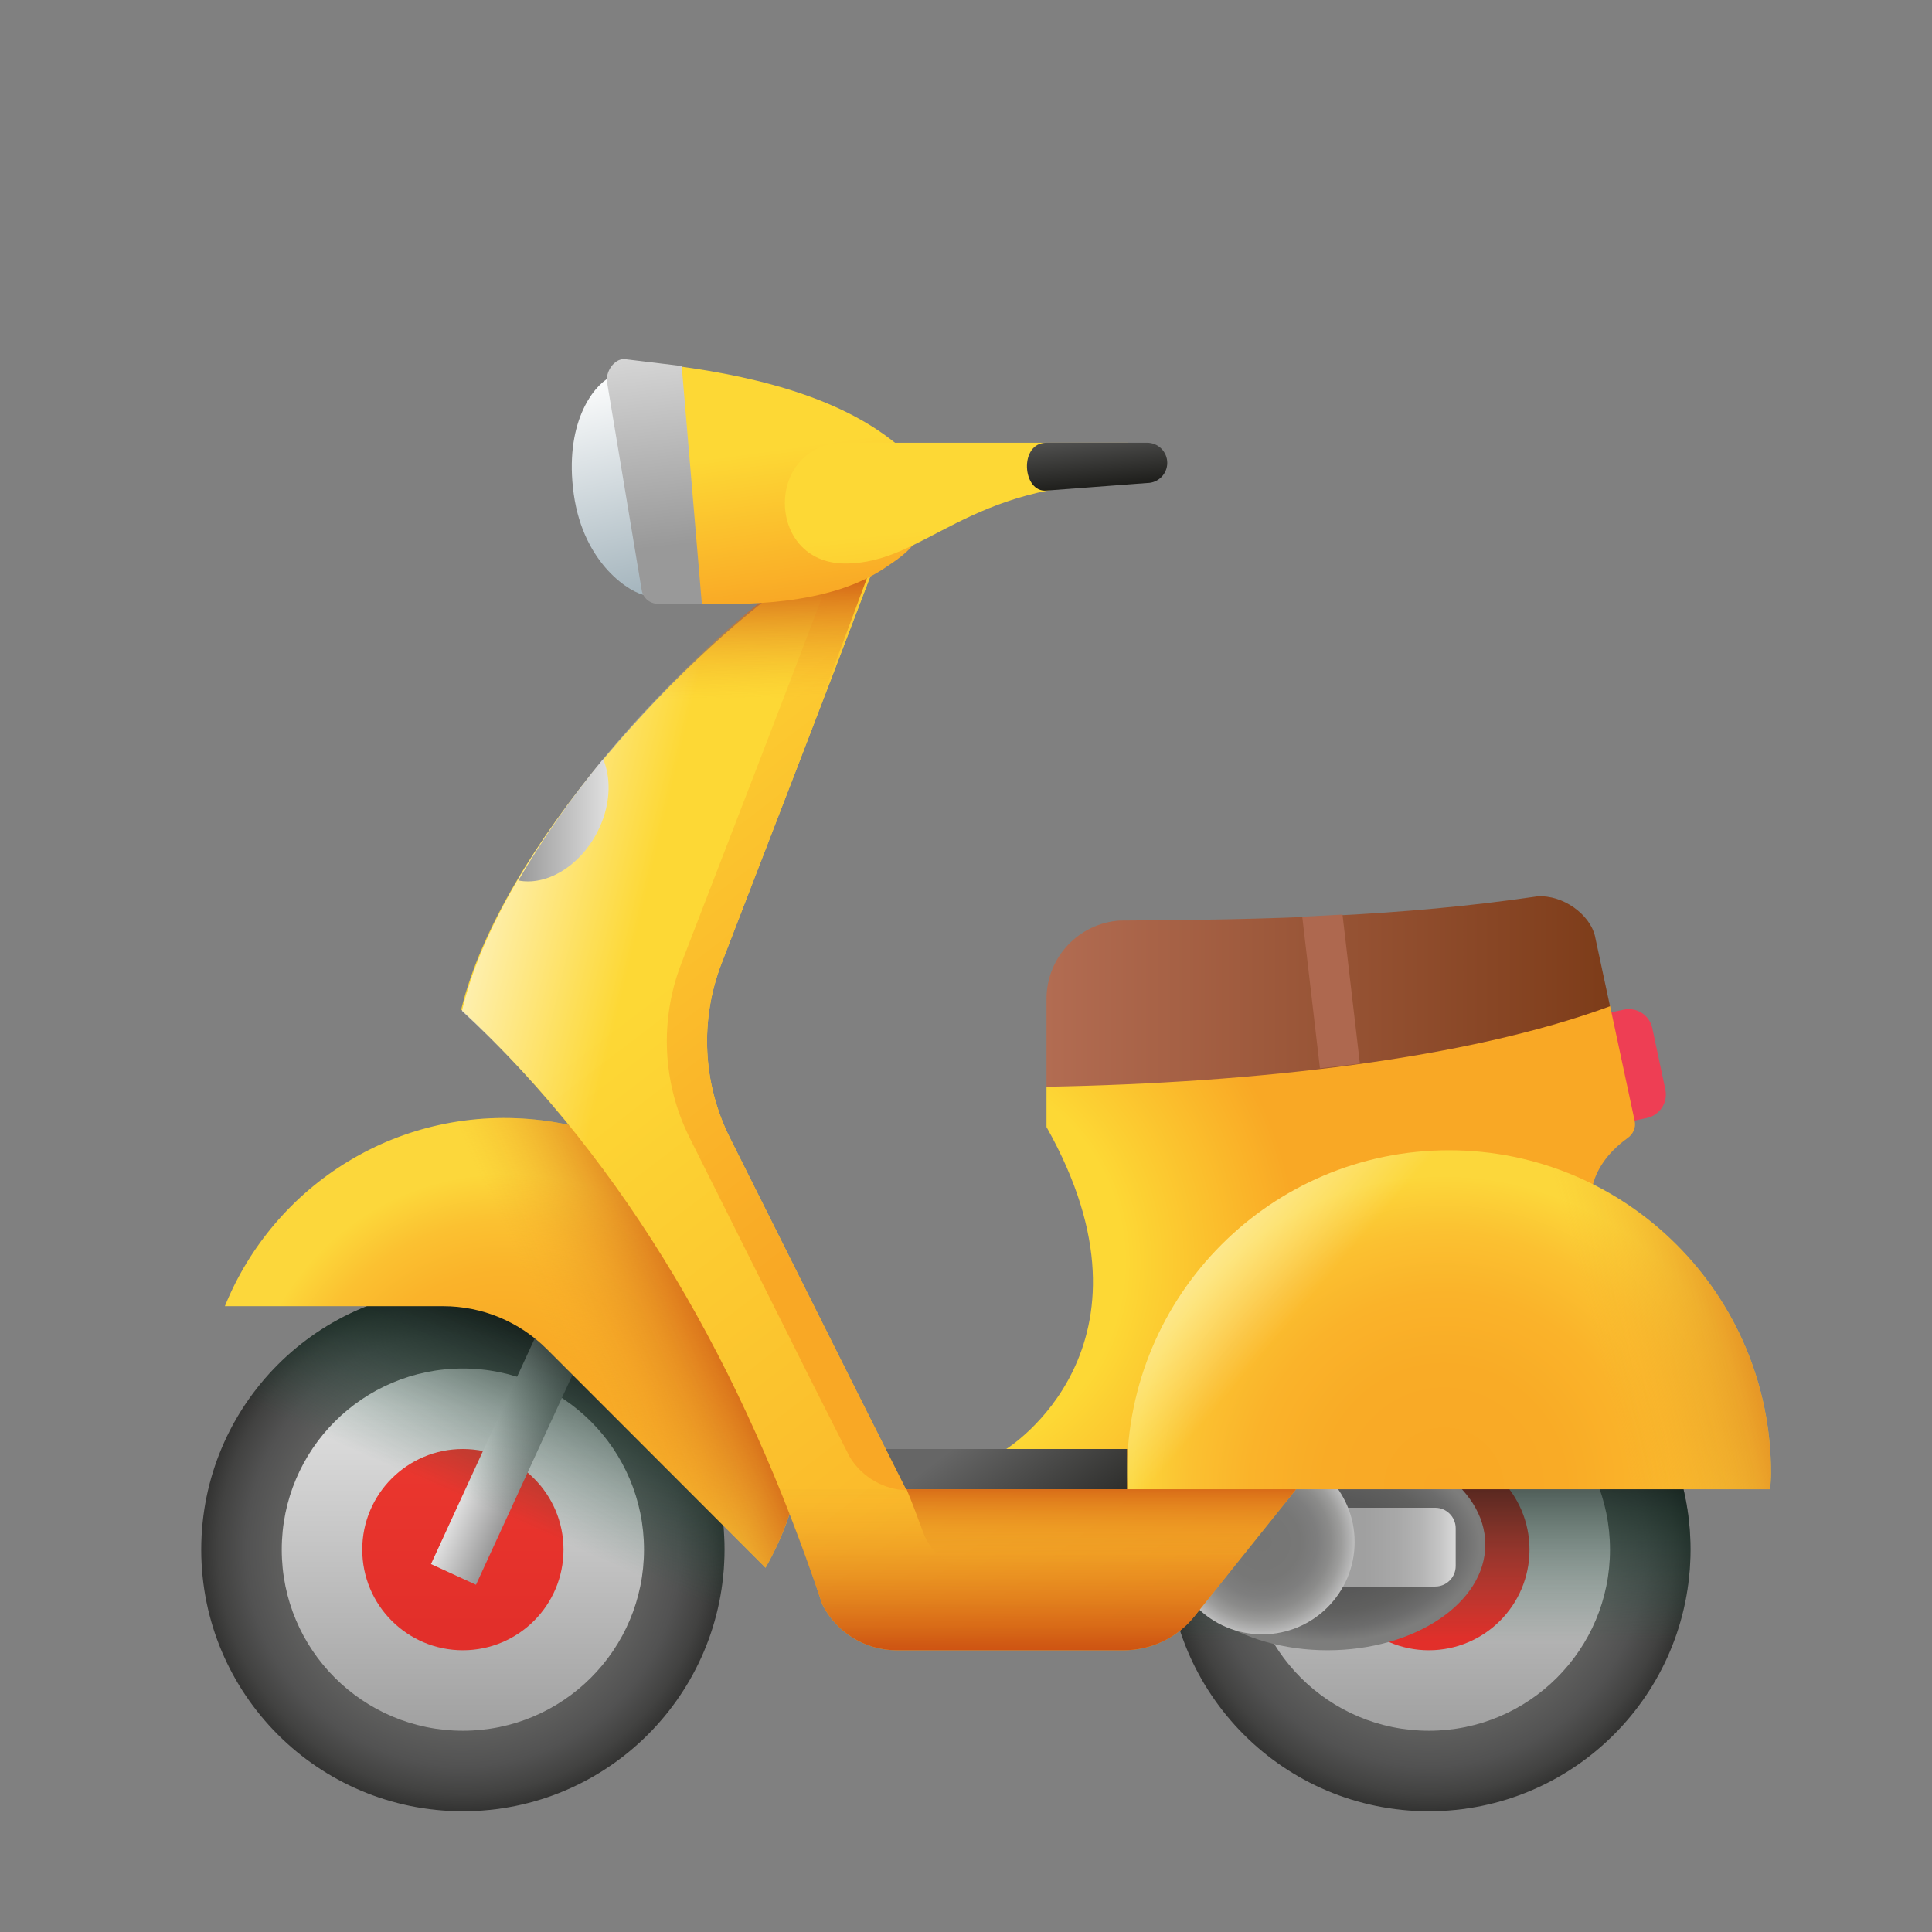 <svg xmlns="http://www.w3.org/2000/svg"  viewBox="0 0 48 48" width="48px" height="48px"><rect x="0" y="0" width="48" height="48" fill="#808080" stroke="none"/><radialGradient id="ZVjWBu~b7E1~Hlx3So5ova" cx="11.5" cy="38.5" r="6.5" gradientUnits="userSpaceOnUse"><stop offset="0" stop-color="#666"/><stop offset=".513" stop-color="#646464"/><stop offset=".698" stop-color="#5e5e5d"/><stop offset=".829" stop-color="#525252"/><stop offset=".935" stop-color="#424241"/><stop offset="1" stop-color="#333332"/></radialGradient><circle cx="11.5" cy="38.5" r="6.5" fill="url(#ZVjWBu~b7E1~Hlx3So5ova)"/><linearGradient id="ZVjWBu~b7E1~Hlx3So5ovb" x1="11.5" x2="11.5" y1="43.938" y2="34.938" gradientUnits="userSpaceOnUse"><stop offset="0" stop-color="#999"/><stop offset="1" stop-color="#e0e0e0"/></linearGradient><circle cx="11.5" cy="38.5" r="4.5" fill="url(#ZVjWBu~b7E1~Hlx3So5ovb)"/><linearGradient id="ZVjWBu~b7E1~Hlx3So5ovc" x1="11.5" x2="11.5" y1="41.521" y2="36.521" gradientTransform="rotate(180 11.5 38.5)" gradientUnits="userSpaceOnUse"><stop offset="0" stop-color="#ec382f"/><stop offset="1" stop-color="#e22f2a"/></linearGradient><circle cx="11.5" cy="38.5" r="2.5" fill="url(#ZVjWBu~b7E1~Hlx3So5ovc)"/><linearGradient id="ZVjWBu~b7E1~Hlx3So5ovd" x1="14.347" x2="15.917" y1="9.338" y2="16.093" gradientUnits="userSpaceOnUse"><stop offset="0" stop-color="#fff"/><stop offset="1" stop-color="#90a4ae"/></linearGradient><path fill="url(#ZVjWBu~b7E1~Hlx3So5ovd)" d="M15.148,9.375c-0.429,0.232-1.135,1.168-0.893,2.902c0.245,1.755,1.432,2.476,1.799,2.515	L15.148,9.375z"/><path fill="#ee3e54" d="M40.916,27.776L40.6,27.843c-0.322,0.068-0.638-0.137-0.707-0.459l-0.324-1.526	c-0.068-0.322,0.137-0.638,0.459-0.707l0.316-0.067c0.322-0.068,0.638,0.137,0.707,0.459l0.324,1.526	C41.443,27.391,41.238,27.707,40.916,27.776z"/><radialGradient id="ZVjWBu~b7E1~Hlx3So5ove" cx="35.5" cy="38.5" r="6.5" gradientUnits="userSpaceOnUse"><stop offset="0" stop-color="#666"/><stop offset=".513" stop-color="#646464"/><stop offset=".698" stop-color="#5e5e5d"/><stop offset=".829" stop-color="#525252"/><stop offset=".935" stop-color="#424241"/><stop offset="1" stop-color="#333332"/></radialGradient><circle cx="35.5" cy="38.5" r="6.5" fill="url(#ZVjWBu~b7E1~Hlx3So5ove)"/><linearGradient id="ZVjWBu~b7E1~Hlx3So5ovf" x1="35.5" x2="35.5" y1="43.938" y2="34.938" gradientUnits="userSpaceOnUse"><stop offset="0" stop-color="#999"/><stop offset="1" stop-color="#e0e0e0"/></linearGradient><circle cx="35.5" cy="38.5" r="4.5" fill="url(#ZVjWBu~b7E1~Hlx3So5ovf)"/><linearGradient id="ZVjWBu~b7E1~Hlx3So5ovg" x1="-12.5" x2="-12.5" y1="41.521" y2="36.521" gradientTransform="rotate(180 11.5 38.5)" gradientUnits="userSpaceOnUse"><stop offset="0" stop-color="#ec382f"/><stop offset="1" stop-color="#e22f2a"/></linearGradient><circle cx="35.5" cy="38.5" r="2.5" fill="url(#ZVjWBu~b7E1~Hlx3So5ovg)"/><linearGradient id="ZVjWBu~b7E1~Hlx3So5ovh" x1="35.5" x2="35.5" y1="40.792" y2="34.916" gradientUnits="userSpaceOnUse"><stop offset="0" stop-color="#1e5c46" stop-opacity="0"/><stop offset="1"/></linearGradient><path fill="url(#ZVjWBu~b7E1~Hlx3So5ovh)" d="M41.5,41c0.321-0.77,0.5-1.614,0.5-2.5c0-3.59-2.91-6.5-6.5-6.5S29,34.91,29,38.5	c0,0.886,0.179,1.73,0.5,2.5H41.5z"/><linearGradient id="ZVjWBu~b7E1~Hlx3So5ovi" x1="7.705" x2="9.095" y1="33.867" y2="33.867" gradientTransform="matrix(-.805 -.37 .395 -.86 5.963 68.469)" gradientUnits="userSpaceOnUse"><stop offset="0" stop-color="#999"/><stop offset="1" stop-color="#e0e0e0"/></linearGradient><polygon fill="url(#ZVjWBu~b7E1~Hlx3So5ovi)" points="13.344,33.125 14.462,33.639 11.826,39.373 10.708,38.859"/><linearGradient id="ZVjWBu~b7E1~Hlx3So5ovj" x1="11.973" x2="14.338" y1="37.422" y2="32.043" gradientUnits="userSpaceOnUse"><stop offset="0" stop-color="#1e5c46" stop-opacity="0"/><stop offset="1"/></linearGradient><path fill="url(#ZVjWBu~b7E1~Hlx3So5ovj)" d="M17.5,41c0.321-0.77,0.5-1.614,0.5-2.5c0-3.59-2.91-6.5-6.5-6.5S5,34.91,5,38.5	c0,0.886,0.179,1.73,0.5,2.5H17.5z"/><radialGradient id="ZVjWBu~b7E1~Hlx3So5ovk" cx="12.543" cy="35.613" r="6.448" gradientUnits="userSpaceOnUse"><stop offset="0" stop-color="#f9a825"/><stop offset=".385" stop-color="#f9ab26"/><stop offset=".622" stop-color="#fab32a"/><stop offset=".818" stop-color="#fbc131"/><stop offset=".991" stop-color="#fcd63a"/><stop offset="1" stop-color="#fcd73b"/></radialGradient><path fill="url(#ZVjWBu~b7E1~Hlx3So5ovk)" d="M13.587,33.519l5.432,5.432c0.806-1.414,1.172-3.111,0.883-4.912	c-0.516-3.227-3.182-5.8-6.425-6.203c-3.542-0.44-6.669,1.6-7.89,4.616h5.422C11.976,32.451,12.903,32.835,13.587,33.519z"/><linearGradient id="ZVjWBu~b7E1~Hlx3So5ovl" x1="13.965" x2="18.242" y1="33.814" y2="31.91" gradientUnits="userSpaceOnUse"><stop offset="0" stop-color="#f3ab28" stop-opacity="0"/><stop offset="1" stop-color="#c6420e"/></linearGradient><path fill="url(#ZVjWBu~b7E1~Hlx3So5ovl)" d="M13.209,33.209c0.129,0.099,0.262,0.194,0.378,0.31l5.432,5.432	c0.806-1.414,1.172-3.111,0.883-4.912c-0.516-3.227-3.182-5.8-6.425-6.203c-1.721-0.214-3.342,0.161-4.696,0.946L13.209,33.209z"/><radialGradient id="ZVjWBu~b7E1~Hlx3So5ovm" cx="32.983" cy="38.375" r="3.789" gradientTransform="matrix(1 0 0 .635 0 14.005)" gradientUnits="userSpaceOnUse"><stop offset="0" stop-color="#565656"/><stop offset=".482" stop-color="#585858"/><stop offset=".702" stop-color="#60605f"/><stop offset=".868" stop-color="#6c6c6c"/><stop offset="1" stop-color="#7d7d7c"/></radialGradient><ellipse cx="32.982" cy="38.375" fill="url(#ZVjWBu~b7E1~Hlx3So5ovm)" rx="3.92" ry="2.625"/><linearGradient id="ZVjWBu~b7E1~Hlx3So5ovn" x1="32.167" x2="36.167" y1="40.362" y2="40.362" gradientTransform="matrix(1 0 0 .979 0 -1.083)" gradientUnits="userSpaceOnUse"><stop offset="0" stop-color="#9e9e9e"/><stop offset=".434" stop-color="#a0a0a0"/><stop offset=".633" stop-color="#a8a8a8"/><stop offset=".783" stop-color="#b4b4b4"/><stop offset=".909" stop-color="#c6c6c6"/><stop offset="1" stop-color="#d9d9d9"/></linearGradient><path fill="url(#ZVjWBu~b7E1~Hlx3So5ovn)" d="M35.656,39.417h-3.49v-1.958h3.49c0.282,0,0.51,0.229,0.51,0.51v0.938	C36.167,39.188,35.938,39.417,35.656,39.417z"/><radialGradient id="ZVjWBu~b7E1~Hlx3So5ovo" cx="31.359" cy="38.309" r="2.296" gradientUnits="userSpaceOnUse"><stop offset="0" stop-color="#757574"/><stop offset=".41" stop-color="#777776"/><stop offset=".598" stop-color="#7e7e7e"/><stop offset=".74" stop-color="#8b8b8a"/><stop offset=".859" stop-color="#9d9d9c"/><stop offset=".963" stop-color="#b4b4b4"/><stop offset="1" stop-color="#bebebe"/></radialGradient><circle cx="31.359" cy="38.309" r="2.296" fill="url(#ZVjWBu~b7E1~Hlx3So5ovo)"/><linearGradient id="ZVjWBu~b7E1~Hlx3So5ovp" x1="18.201" x2="31.583" y1="23.09" y2="40.6" gradientUnits="userSpaceOnUse"><stop offset="0" stop-color="#fdd835"/><stop offset="1" stop-color="#f9a825"/></linearGradient><path fill="url(#ZVjWBu~b7E1~Hlx3So5ovp)" d="M11.458,25.083c0.968-4.008,5.654-9.03,8.708-11c0.625-0.125,1.25-0.083,1.625-0.208	c-1.42,3.744-2.529,6.6-3.866,10.065c-0.542,1.406-0.468,2.976,0.206,4.323l3.006,6.012L22,36h11l-3.325,4.156	C29.248,40.689,28.602,41,27.919,41h-5.642c-0.783,0-1.498-0.442-1.848-1.142C18.47,34.003,15.61,28.962,11.458,25.083z"/><radialGradient id="ZVjWBu~b7E1~Hlx3So5ovq" cx="22.96" cy="31.36" r="9.288" gradientUnits="userSpaceOnUse"><stop offset=".535" stop-color="#fdd835"/><stop offset="1" stop-color="#f9a825"/></radialGradient><path fill="url(#ZVjWBu~b7E1~Hlx3So5ovq)" d="M25,36c0,0,4.089-2.518,1-8v-1c6-1,14-2.016,14-2.016l0.614,2.87	c0.035,0.163-0.041,0.325-0.177,0.421c-0.991,0.705-1.212,1.809-0.437,2.391L34,36H25z"/><linearGradient id="ZVjWBu~b7E1~Hlx3So5ovr" x1="26" x2="40" y1="24.634" y2="24.634" gradientUnits="userSpaceOnUse"><stop offset="0" stop-color="#b26c52"/><stop offset="1" stop-color="#7d3c19"/></linearGradient><path fill="url(#ZVjWBu~b7E1~Hlx3So5ovr)" d="M38.188,22.271c-3.356,0.493-6.67,0.583-10.373,0.6C26.792,22.943,26,23.794,26,24.819V27	c5.212-0.094,10.438-0.688,14-2l-0.375-1.75C39.5,22.729,38.841,22.224,38.188,22.271z"/><radialGradient id="ZVjWBu~b7E1~Hlx3So5ovs" cx="35.875" cy="36.956" r="7.75" gradientUnits="userSpaceOnUse"><stop offset="0" stop-color="#f9a825"/><stop offset=".385" stop-color="#f9ab26"/><stop offset=".622" stop-color="#fab32a"/><stop offset=".818" stop-color="#fbc131"/><stop offset=".991" stop-color="#fcd63a"/><stop offset="1" stop-color="#fcd73b"/></radialGradient><path fill="url(#ZVjWBu~b7E1~Hlx3So5ovs)" d="M43.98,37c0.007-0.133,0.02-0.265,0.02-0.4c0-4.431-3.582-8.022-8-8.022s-8,3.592-8,8.022	c0,0.135,0.014,0.267,0.02,0.4H43.98z"/><linearGradient id="ZVjWBu~b7E1~Hlx3So5ovt" x1="32.663" x2="28.022" y1="32.117" y2="28.152" gradientUnits="userSpaceOnUse"><stop offset="0" stop-color="#fff" stop-opacity="0"/><stop offset="1" stop-color="#fff"/></linearGradient><path fill="url(#ZVjWBu~b7E1~Hlx3So5ovt)" d="M40.538,29.997c-1.29-0.893-2.852-1.419-4.538-1.419c-4.418,0-8,3.592-8,8.022	c0,0.135,0.014,0.267,0.02,0.4h4.01C32.337,32.851,37.167,29.042,40.538,29.997z"/><linearGradient id="ZVjWBu~b7E1~Hlx3So5ovu" x1="29.044" x2="23.123" y1="32.789" y2="31.305" gradientTransform="matrix(-1 0 0 1 68.538 0)" gradientUnits="userSpaceOnUse"><stop offset="0" stop-color="#f3ab28" stop-opacity="0"/><stop offset="1" stop-color="#c6420e"/></linearGradient><path fill="url(#ZVjWBu~b7E1~Hlx3So5ovu)" d="M31.462,29.997c1.29-0.893,2.852-1.419,4.538-1.419c4.418,0,8,3.592,8,8.022	c0,0.135-0.014,0.267-0.02,0.4h-4.01C39.663,32.851,34.833,29.042,31.462,29.997z"/><linearGradient id="ZVjWBu~b7E1~Hlx3So5ovv" x1="16.335" x2="10.187" y1="21.554" y2="20.078" gradientTransform="translate(-.15 .114)" gradientUnits="userSpaceOnUse"><stop offset="0" stop-color="#fff" stop-opacity="0"/><stop offset="1" stop-color="#fff"/></linearGradient><path fill="url(#ZVjWBu~b7E1~Hlx3So5ovv)" d="M17.734,24.622c0.054-0.233,0.118-0.464,0.203-0.691c0.262-0.692,0.514-1.36,0.762-2.015	c0.997-2.635,1.918-5.07,3.035-8.076c-0.374,0.128-0.999,0.09-1.624,0.219c-3.04,1.991-7.692,7.044-8.633,11.059	c1.719,1.584,3.21,3.377,4.522,5.334L17.734,24.622z"/><linearGradient id="ZVjWBu~b7E1~Hlx3So5ovw" x1="25.779" x2="25.779" y1="36.643" y2="41.383" gradientUnits="userSpaceOnUse"><stop offset="0" stop-color="#f3ab28" stop-opacity="0"/><stop offset="1" stop-color="#c6420e"/></linearGradient><path fill="url(#ZVjWBu~b7E1~Hlx3So5ovw)" d="M19.359,37c0.38,0.932,0.743,1.879,1.07,2.858c0.35,0.7,1.065,1.142,1.848,1.142h5.642	c0.683,0,1.33-0.311,1.756-0.844L32.2,37H19.359z"/><linearGradient id="ZVjWBu~b7E1~Hlx3So5ovx" x1="24.419" x2="27.37" y1="35.413" y2="39.274" gradientUnits="userSpaceOnUse"><stop offset="0" stop-color="#666"/><stop offset=".999" stop-color="#171714"/></linearGradient><polygon fill="url(#ZVjWBu~b7E1~Hlx3So5ovx)" points="28,36 22,36 22.5,37 28,37"/><linearGradient id="ZVjWBu~b7E1~Hlx3So5ovy" x1="27.362" x2="27.362" y1="38.908" y2="36.458" gradientUnits="userSpaceOnUse"><stop offset="0" stop-color="#f3ab28" stop-opacity="0"/><stop offset="1" stop-color="#c6420e"/></linearGradient><path fill="url(#ZVjWBu~b7E1~Hlx3So5ovy)" d="M24.251,39H30.6l1.6-2h-9.676c0.145,0.353,0.282,0.714,0.415,1.078	C23.142,38.63,23.663,39,24.251,39z"/><linearGradient id="ZVjWBu~b7E1~Hlx3So5ovz" x1="14.166" x2="23.909" y1="15.512" y2="28.26" gradientUnits="userSpaceOnUse"><stop offset="0" stop-color="#fdd835"/><stop offset="1" stop-color="#f9a825"/></linearGradient><path fill="url(#ZVjWBu~b7E1~Hlx3So5ovz)" d="M21.792,13.875c-0.258,0.086-0.637,0.095-1.05,0.132c-1.396,3.678-2.496,6.51-3.816,9.933	c-0.542,1.406-0.468,2.976,0.206,4.323l3.006,6.012l0.968,1.913c0.318,0.541,0.918,0.835,1.415,0.833l-1.383-2.746l-3.006-6.012	c-0.674-1.348-0.748-2.917-0.206-4.323C19.262,20.475,20.371,17.619,21.792,13.875z"/><linearGradient id="ZVjWBu~b7E1~Hlx3So5ovA" x1="18.317" x2="18.268" y1="17.351" y2="13.892" gradientUnits="userSpaceOnUse"><stop offset="0" stop-color="#f3ab28" stop-opacity="0"/><stop offset="1" stop-color="#c6420e"/></linearGradient><path fill="url(#ZVjWBu~b7E1~Hlx3So5ovA)" d="M19.802,19c0.613-1.624,1.234-3.278,1.933-5.16c-0.374,0.128-0.999,0.09-1.624,0.219	c-1.562,1.023-3.548,2.857-5.239,4.941H19.802z"/><linearGradient id="ZVjWBu~b7E1~Hlx3So5ovB" x1="19.565" x2="20.082" y1="11.121" y2="14.877" gradientUnits="userSpaceOnUse"><stop offset="0" stop-color="#fdd835"/><stop offset="1" stop-color="#f9a825"/></linearGradient><path fill="url(#ZVjWBu~b7E1~Hlx3So5ovB)" d="M16,9l0.875,6c1.662,0.045,3.696,0.041,5.086-0.875C22.672,13.656,23,13.381,23,12.395v0	c-0.027-0.645-0.191-0.989-1.012-1.583C20.432,9.686,18.13,9.215,16,9z"/><linearGradient id="ZVjWBu~b7E1~Hlx3So5ovC" x1="24.108" x2="24.564" y1="13.055" y2="17.685" gradientUnits="userSpaceOnUse"><stop offset="0" stop-color="#fdd835"/><stop offset="1" stop-color="#f9a825"/></linearGradient><path fill="url(#ZVjWBu~b7E1~Hlx3So5ovC)" d="M21,11c-2,0-2,3,0,3s3-2,7-2c0.694,0,0.676-1,0-1H21z"/><linearGradient id="ZVjWBu~b7E1~Hlx3So5ovD" x1="27.139" x2="27.328" y1="10.352" y2="12.268" gradientUnits="userSpaceOnUse"><stop offset="0" stop-color="#666"/><stop offset=".999" stop-color="#171714"/></linearGradient><path fill="url(#ZVjWBu~b7E1~Hlx3So5ovD)" d="M28.5,12L26,12.188C25.4,12.247,25.306,11,26,11h2.5c0.276,0,0.5,0.224,0.5,0.5v0	C29,11.776,28.776,12,28.5,12z"/><linearGradient id="ZVjWBu~b7E1~Hlx3So5ovE" x1="16.47" x2="15.612" y1="13.59" y2="5.582" gradientUnits="userSpaceOnUse"><stop offset="0" stop-color="#999"/><stop offset="1" stop-color="#fff"/></linearGradient><path fill="url(#ZVjWBu~b7E1~Hlx3So5ovE)" d="M15.082,9.494l0.861,5.168C15.976,14.857,16.145,15,16.342,15h1.095l-0.5-5.906l-1.422-0.172	C15.258,8.909,15.04,9.24,15.082,9.494z"/><path fill="#ae684f" d="M32.354,22.775l0.439,3.766l0.993-0.116l-0.432-3.702C33.023,22.741,32.689,22.761,32.354,22.775z"/><linearGradient id="ZVjWBu~b7E1~Hlx3So5ovF" x1="12.878" x2="15.12" y1="20.379" y2="20.379" gradientUnits="userSpaceOnUse"><stop offset="0" stop-color="#999"/><stop offset="1" stop-color="#e0e0e0"/></linearGradient><path fill="url(#ZVjWBu~b7E1~Hlx3So5ovF)" d="M14.985,18.859c-0.795,0.967-1.509,1.99-2.107,3.016c0.685,0.136,1.5-0.33,1.947-1.172	C15.164,20.064,15.202,19.372,14.985,18.859z"/></svg>